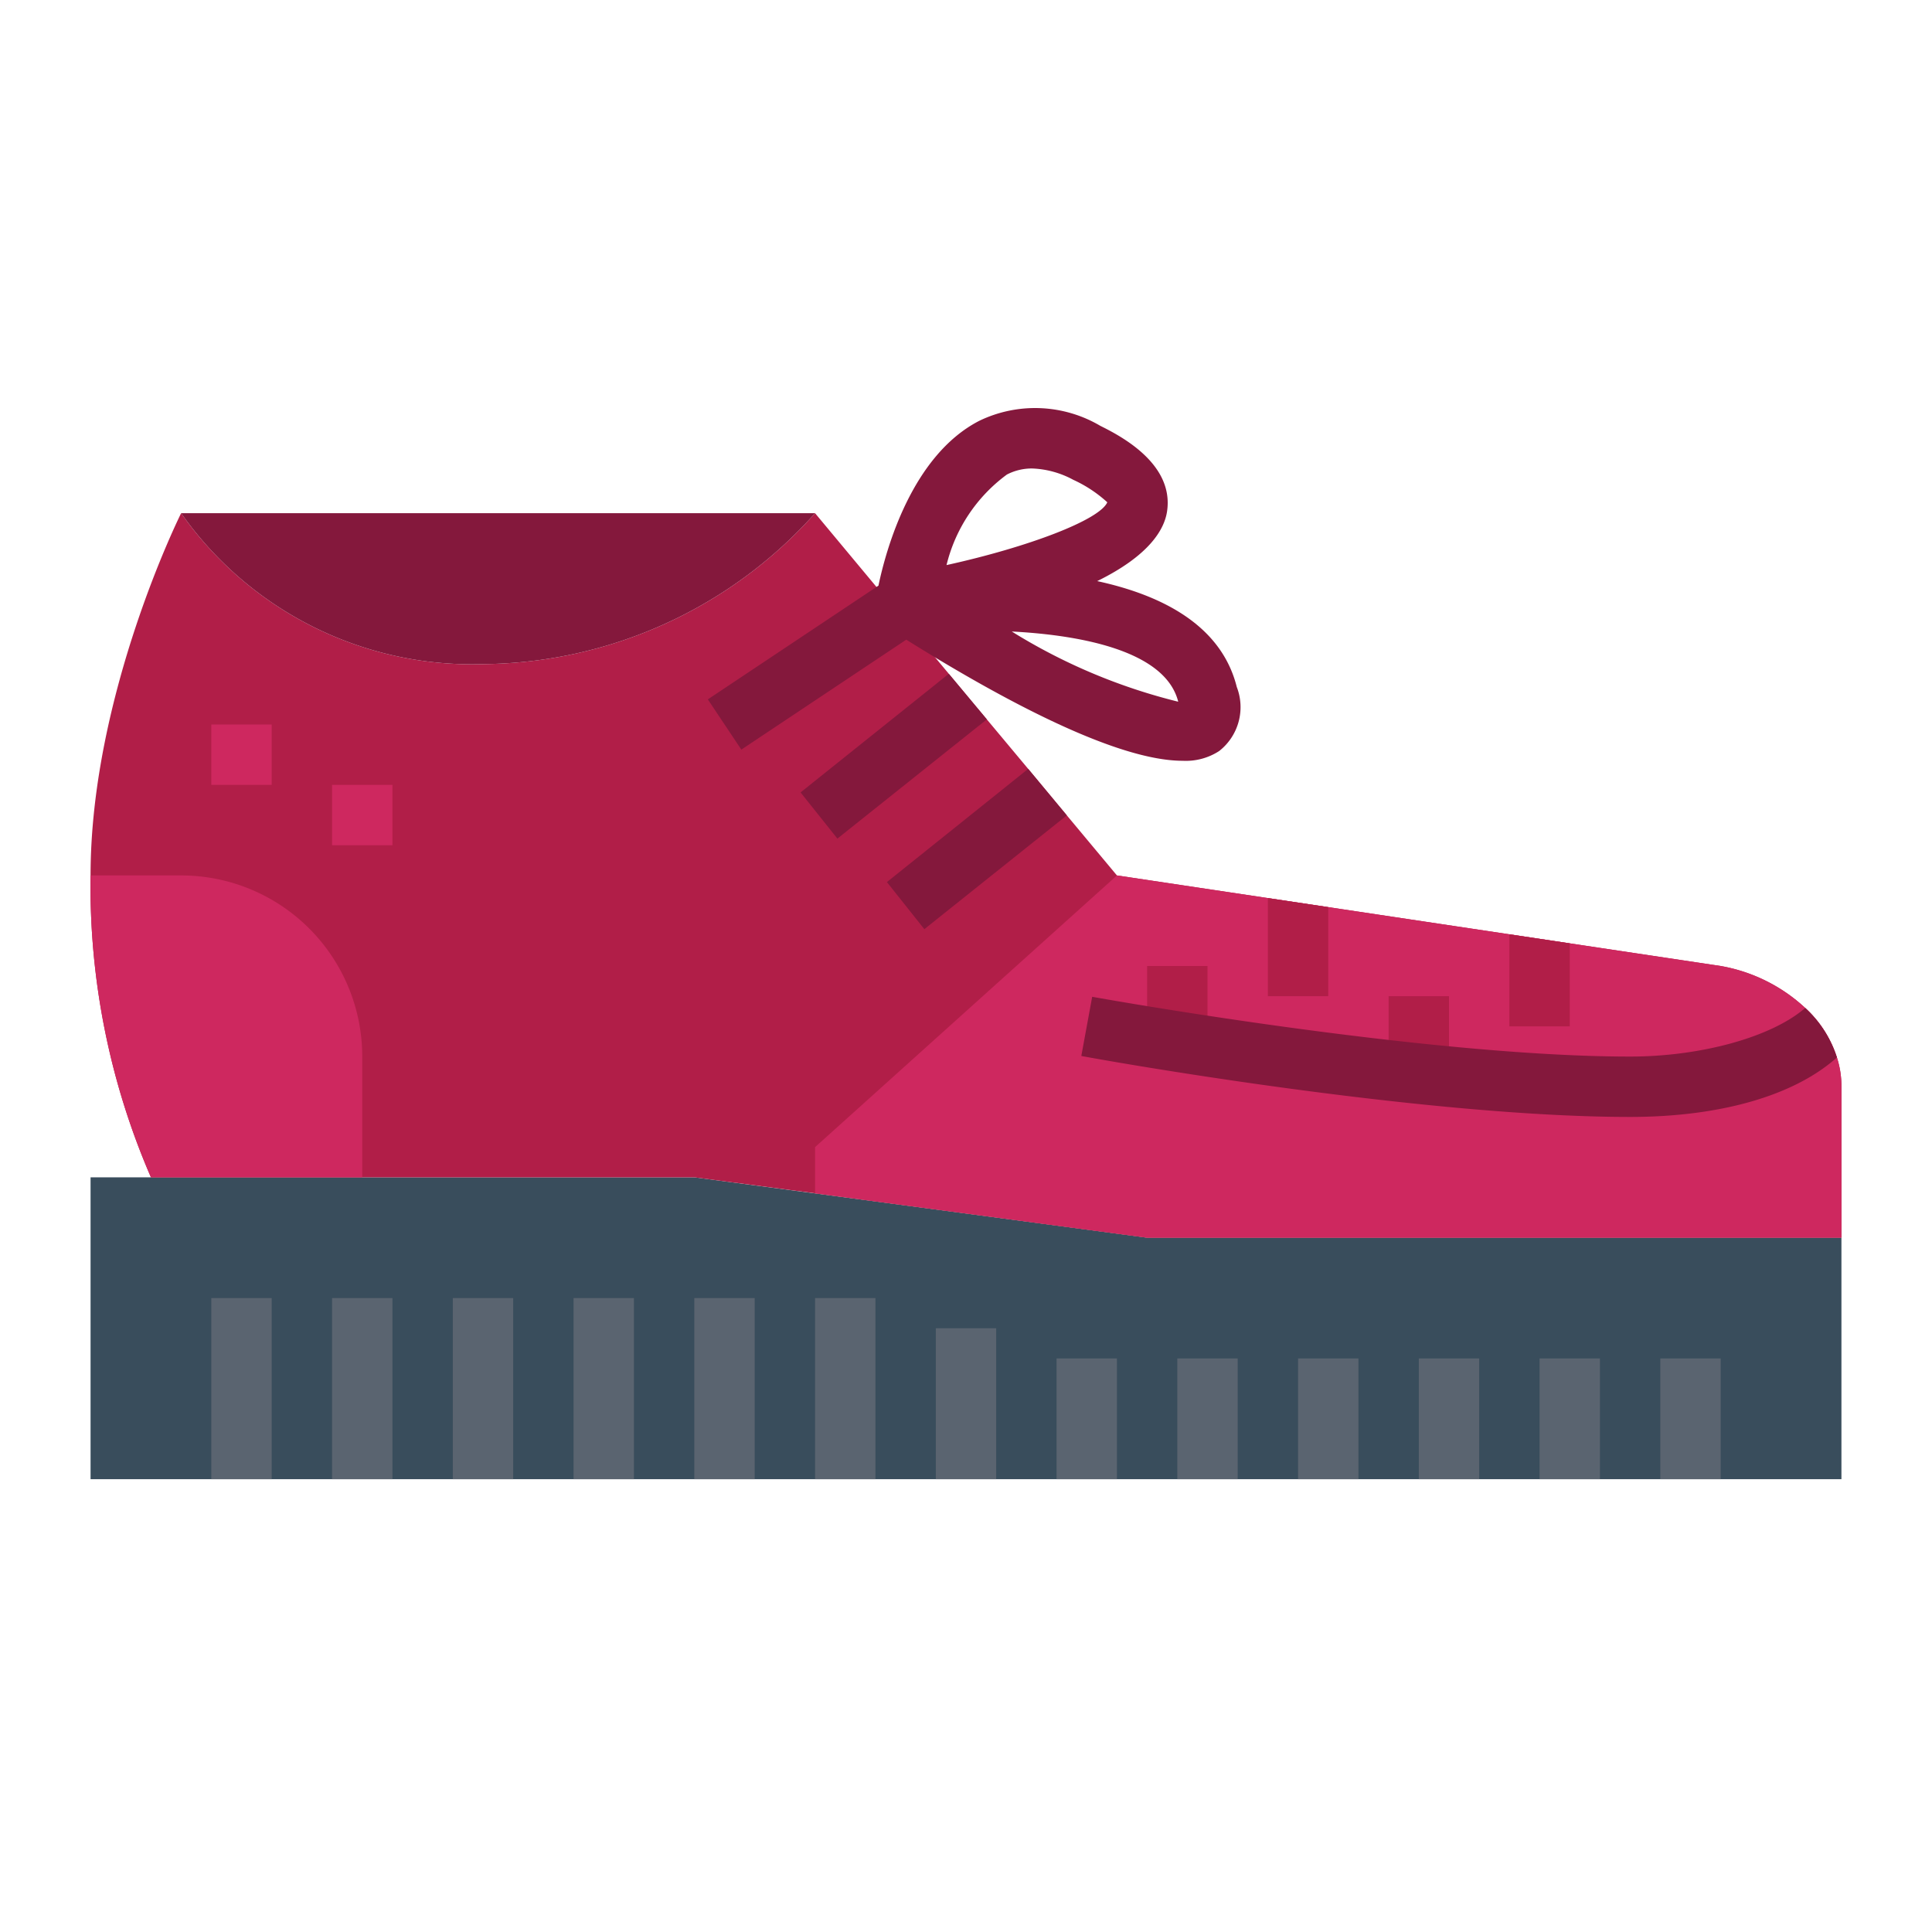 <svg height="512" viewBox="0 0 64 64" width="512" xmlns="http://www.w3.org/2000/svg"><path d="m61 49h-58v-10h20l15 2h23z" fill="#394d5c"/><path d="m61 36v5h-23l-11-1.47-4-.53h-18a24.266 24.266 0 0 1 -2-10c0-6 3-12 3-12a11.785 11.785 0 0 0 10 5 14.908 14.908 0 0 0 11-5l4.43 5.32 1.26 1.51 1.37 1.64 1.28 1.54 1.66 1.99 5 .75 2 .3 6 .9 2 .3 5 .75a5.506 5.506 0 0 1 2.8 1.39 3.768 3.768 0 0 1 1.05 1.64 3.079 3.079 0 0 1 .15.97z" fill="#b11e48"/><path d="m32.69 23.83-4.95 3.95-1.22-1.53 4.91-3.93z" fill="#84183c"/><path d="m35.34 27.01-4.72 3.77-1.24-1.56 4.68-3.75z" fill="#84183c"/><path d="m12 35v4h-7a24.266 24.266 0 0 1 -2-10h3a6 6 0 0 1 6 6z" fill="#ce285f"/><path d="m40.97 22.758c-.512-2.047-2.48-3.043-4.624-3.508 1.744-.856 2.226-1.724 2.314-2.307.242-1.61-1.606-2.534-2.213-2.838a4.254 4.254 0 0 0 -4.005-.166c-2.235 1.148-3.092 4.261-3.342 5.461l-5.652 3.768 1.11 1.664 5.463-3.642c3.2 2 6.963 4.012 9.157 4.012a2.028 2.028 0 0 0 1.207-.322 1.846 1.846 0 0 0 .585-2.122zm-7.614-7.039a1.79 1.79 0 0 1 .834-.2 3.088 3.088 0 0 1 1.363.375 4.349 4.349 0 0 1 1.128.745c-.263.589-2.618 1.484-5.326 2.08a5.263 5.263 0 0 1 2.001-3zm.155 5.2c2.427.126 5.108.682 5.519 2.326a19.091 19.091 0 0 1 -5.519-2.329z" fill="#84183c"/><g fill="#5a6470"><path d="m7 43h2v6h-2z"/><path d="m11 43h2v6h-2z"/><path d="m15 43h2v6h-2z"/><path d="m19 43h2v6h-2z"/><path d="m23 43h2v6h-2z"/><path d="m27 43h2v6h-2z"/><path d="m31 44h2v5h-2z"/><path d="m35 45h2v4h-2z"/><path d="m39 45h2v4h-2z"/><path d="m43 45h2v4h-2z"/><path d="m47 45h2v4h-2z"/><path d="m51 45h2v4h-2z"/><path d="m55 45h2v4h-2z"/></g><path d="m7 24h2v2h-2z" fill="#ce285f"/><path d="m61 36v5h-23l-11-1.47v-1.53l10-9 5 .75 2 .3 6 .9 2 .3 5 .75a5.506 5.506 0 0 1 2.8 1.39 3.768 3.768 0 0 1 1.05 1.64 3.079 3.079 0 0 1 .15.97z" fill="#ce285f"/><path d="m11 26h2v2h-2z" fill="#ce285f"/><path d="m38 32h2v3h-2z" fill="#b11e48"/><path d="m44 30.05v2.95h-2v-3.25z" fill="#b11e48"/><path d="m46 33h2v3h-2z" fill="#b11e48"/><path d="m52 31.25v2.75h-2v-3.05z" fill="#b11e48"/><path d="m16 22a14.908 14.908 0 0 0 11-5h-21a11.785 11.785 0 0 0 10 5z" fill="#84183c"/><path d="m60.85 35.03c-1.47 1.31-3.97 1.97-6.85 1.97-7.01 0-17.73-1.93-18.18-2.02l.36-1.96c.11.02 10.99 1.98 17.82 1.98 2.34 0 4.68-.64 5.8-1.61a3.768 3.768 0 0 1 1.05 1.64z" fill="#84183c"/></svg>